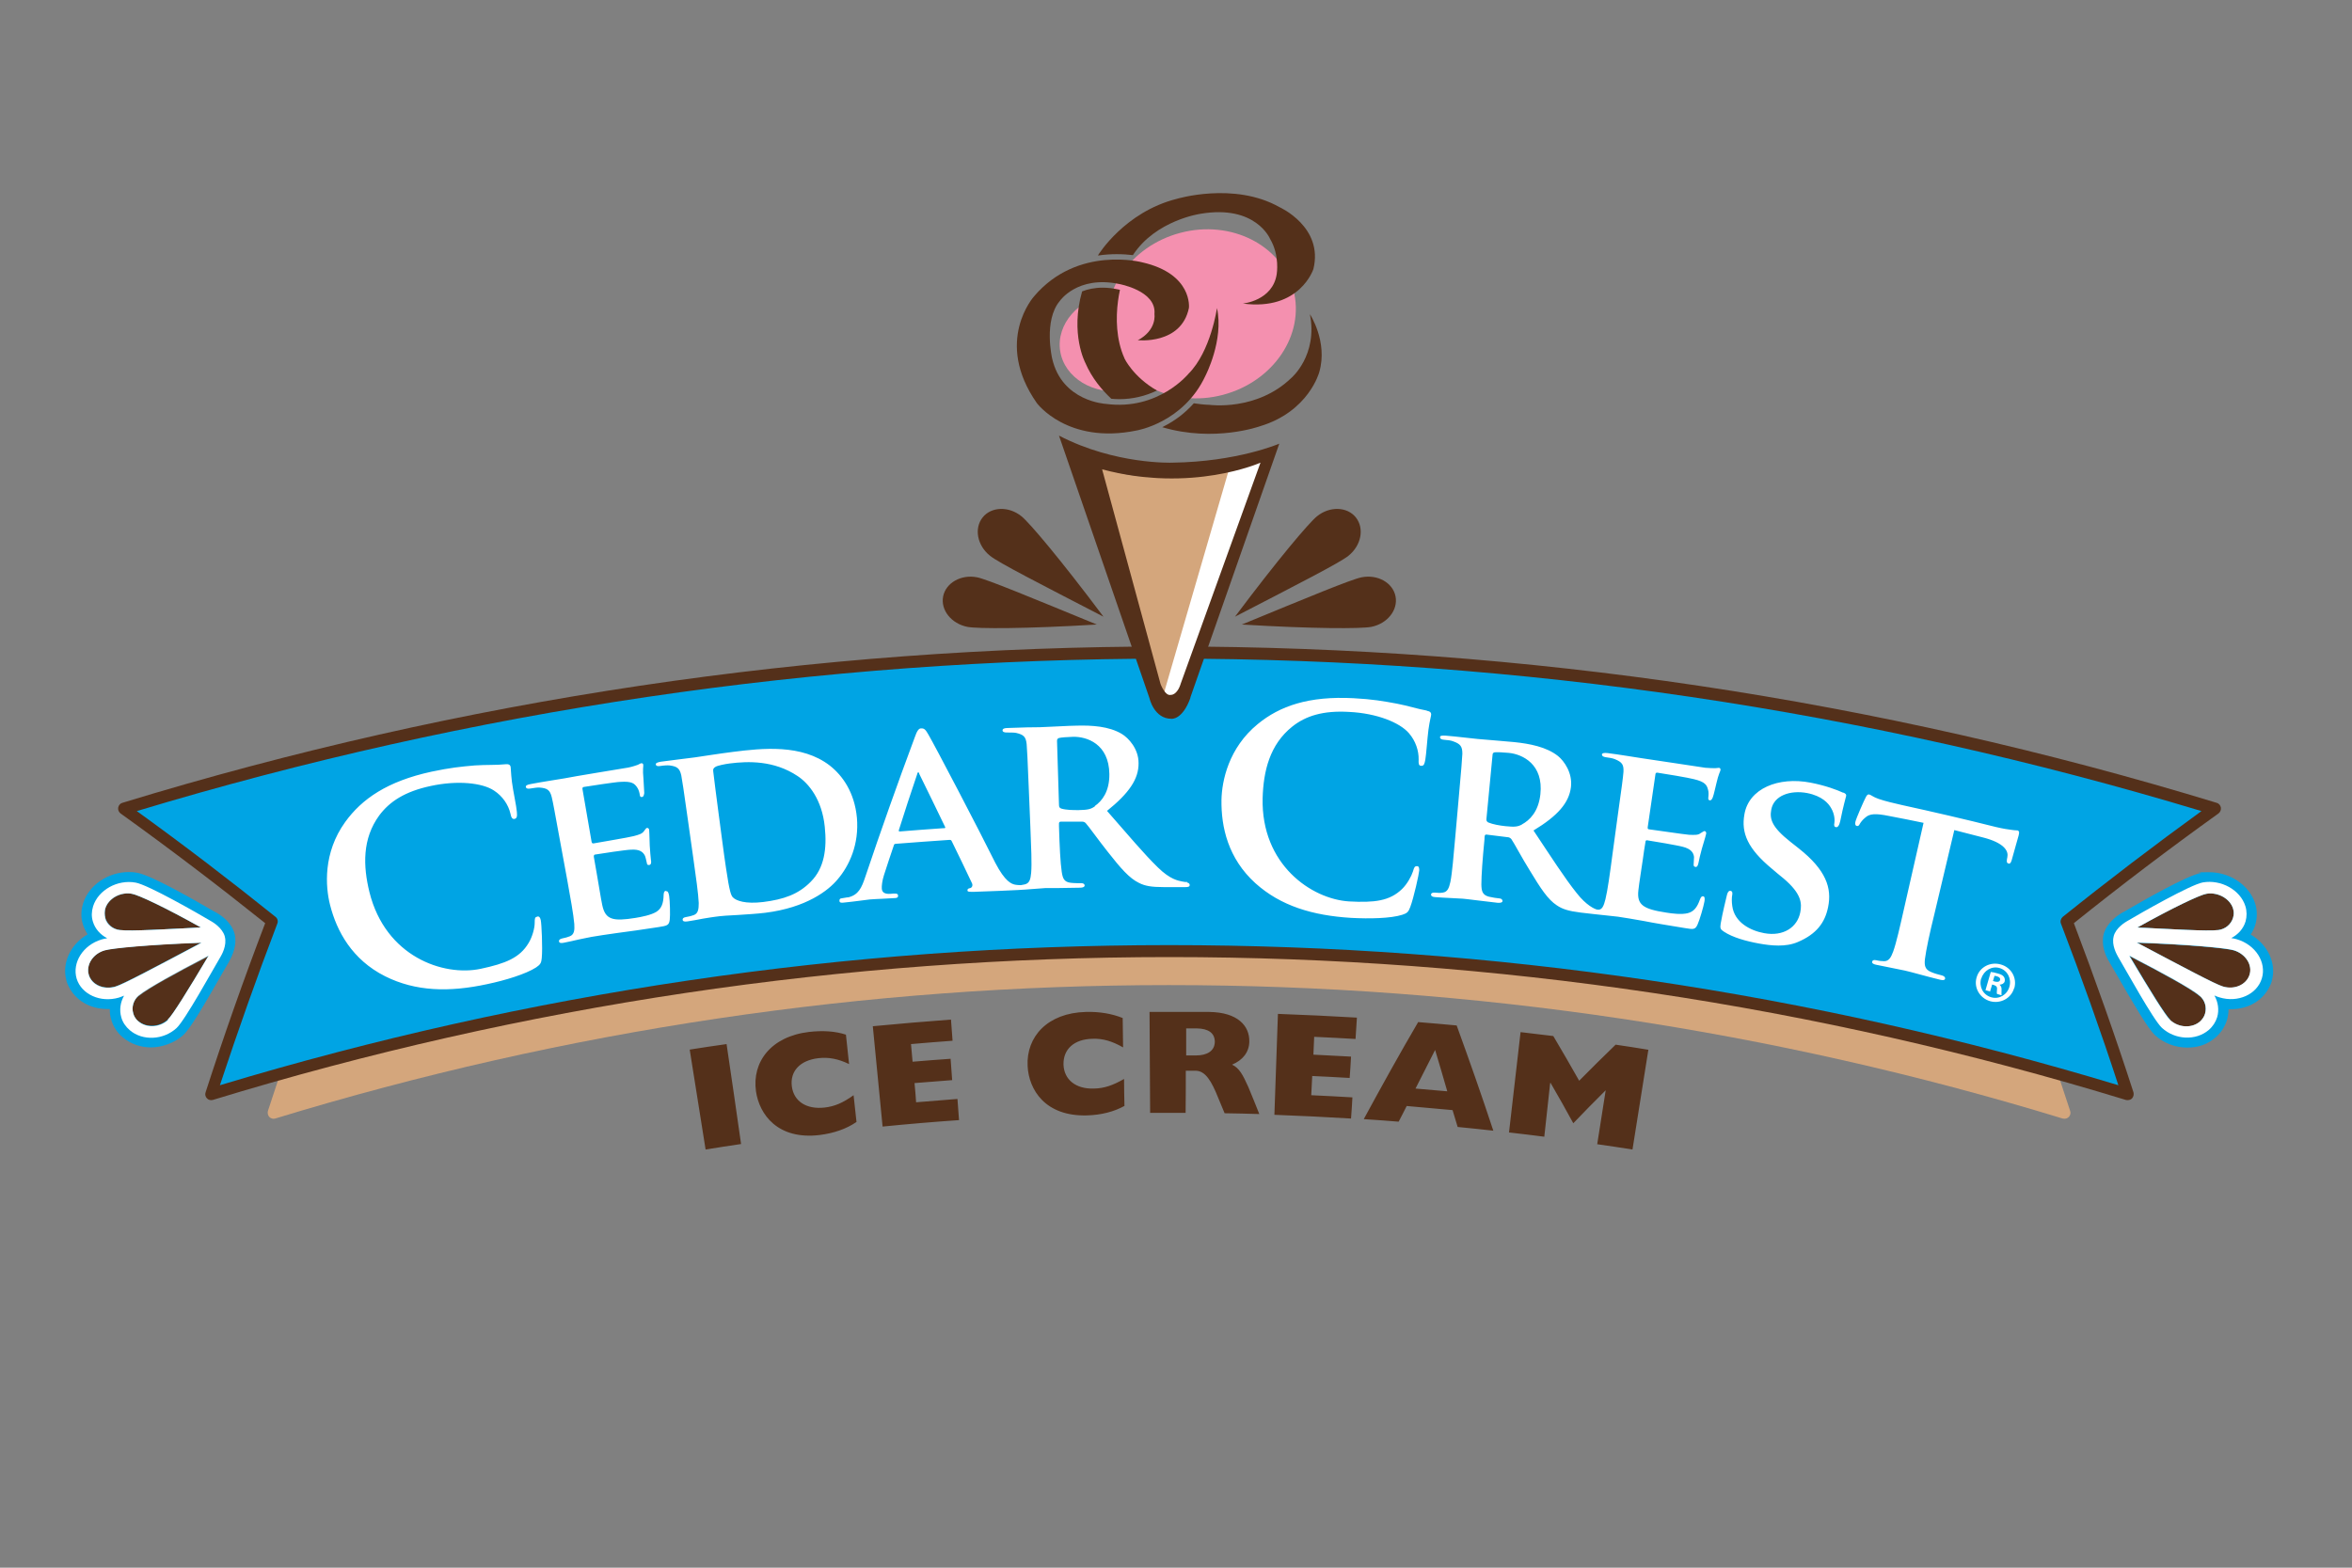 <svg xmlns="http://www.w3.org/2000/svg" id="Layer_3" version="1.1" viewBox="0 0 1200 800"><rect x="0" y="0" width="1200" height="800" fill="#808080" stroke="none"/><defs><style>.parlor0{fill:#00a4e4}.parlor1{fill:#fff}.parlor2{fill:#f490af}.parlor3{fill:#d4a67c}.parlor4{fill:#54301a}</style></defs><path id="ice_cream" d="M352 535.6c6.2-1 12.4-1.9 18.7-2.8 2.5 17 5 34 7.4 51-6 .9-12 1.8-18.1 2.8-2.7-17-5.4-34-8.1-50.9Zm84.9 37c-5.1 3.5-11.5 5.7-18.7 6.6-21.4 2.6-30.8-10.5-32.5-22.3-2.1-14.9 7.6-28 27.1-30.3 7-.8 13.4-.4 18.8 1.4.5 5 1.1 10 1.6 15-5.6-2.7-10.4-3.6-15.7-3-9.3 1.1-14.5 6.6-13.5 14.4 1 7.6 7.4 11.8 16.6 10.8 5.3-.6 9.4-2.4 14.9-6.3.5 4.6 1 9.1 1.5 13.7Zm8.3-48.9c13.3-1.3 26.7-2.4 40-3.4.3 3.6.5 7.2.8 10.8-7.1.5-14.2 1.1-21.2 1.7.3 3 .5 6 .8 9 6.5-.5 12.9-1.1 19.4-1.5.3 3.7.5 7.3.8 10.9l-19.2 1.5c.3 3.3.6 6.5.8 9.8 7.1-.6 14.1-1.1 21.1-1.7.3 3.6.5 7.2.8 10.8q-19.5 1.35-39 3.3c-1.7-17.1-3.3-34.2-5-51.3Zm128.6 40.6c-5.3 3-12 4.7-19.2 4.9-21.5.6-29.7-13.3-30.3-25.1-.8-15 10.1-27.2 29.7-27.7 7-.2 13.3.9 18.8 3.1 0 5 .2 10 .2 15-5.6-3.2-10.3-4.6-15.6-4.4-9.4.2-15 5.3-14.8 13.2.3 7.7 6.3 12.5 15.5 12.2 5.3-.1 9.6-1.6 15.4-4.9 0 4.6.1 9.2.2 13.8Zm12.7-47.9H617c14.5.2 20.6 7.1 20.4 15.2-.1 5.3-3.3 9.4-8.8 11.7 3.7 1.7 5.5 5.2 8.3 11.4 1.9 4.6 3.8 9.2 5.6 13.8-5.9-.2-11.8-.3-17.7-.4-1.1-2.6-2.1-5.1-3.2-7.7-3.5-8.8-6.6-13.9-11.5-14H605c0 7.2 0 14.3-.1 21.5h-18.1zm23.7 22.2c5.7 0 9.5-2.3 9.6-6.9 0-4.5-3.2-6.8-9.2-6.9h-5.4v13.8h5.1Zm41.9-21.2c13.4.5 26.8 1.1 40.2 1.9-.2 3.6-.5 7.2-.7 10.9-7.1-.4-14.1-.8-21.1-1.1-.1 3-.3 6.1-.4 9.1 6.4.3 12.8.7 19.2 1-.2 3.6-.4 7.3-.7 10.9-6.3-.4-12.7-.7-19.1-1-.2 3.3-.3 6.5-.5 9.8 7 .3 14 .7 21 1.1-.2 3.6-.4 7.2-.7 10.8-13-.8-26.1-1.4-39.1-1.9.6-17.2 1.2-34.3 1.8-51.5Zm71.6 4.2c6.5.5 13 1.1 19.5 1.7 6.5 17.9 12.8 35.8 18.7 53.7-6.1-.7-12.1-1.3-18.2-1.9-.9-2.9-1.7-5.7-2.6-8.6l-23.4-2.1c-1.4 2.7-2.7 5.4-4.1 8-5.9-.5-11.8-.9-17.8-1.3 9-16.6 18.2-33.2 27.8-49.6Zm14.7 35.3c-2-7-4.1-14.1-6.2-21.1-3.4 6.6-6.7 13.1-10 19.7 5.4.5 10.8.9 16.2 1.4m49.7 23.2c-6.1-.8-12.2-1.5-18.2-2.2 2-17.1 3.9-34.1 5.9-51.2 5.6.7 11.2 1.3 16.7 2q6.75 11.4 13.2 22.8c6.1-6.2 12.3-12.3 18.6-18.4 5.6.8 11.2 1.7 16.7 2.6-2.7 17-5.4 33.9-8.1 50.9-6-.9-12-1.9-18-2.7 1.4-9.1 2.9-18.2 4.3-27.3v-.2c-5.6 5.6-11.1 11.1-16.5 16.8-3.8-6.9-7.6-13.8-11.6-20.6 0 0-.1 0-.2.1-1 9.1-2 18.3-3 27.4Z" class="parlor4"/><g id="fleurons"><path d="M1139.7 484.9c6 1.8 9.7 7.4 8.1 12.5s-7.7 7.8-13.6 6c-3.8-1.1-19.9-9.7-43.9-22.4 27.2 1 45.6 2.8 49.4 3.9m-7.7-10.3c-6 .7-24.9-.5-37.4-1.1-1.5 0-2.8-.1-4.1-.2 18.1-10.1 31.8-16.6 35.2-17.2 5.8-1 12 2.4 13.6 7.5q.75 2.4 0 4.8c-1 3.3-3.9 5.7-7.4 6.2Zm-9.7 33.5c2.7 2.2 3.8 5.8 2.8 9.2-.4 1.5-1.4 2.9-2.6 4-4.1 3.5-10.8 3.2-15.1-.7-2.5-2.3-10.3-14.9-20.8-32.6 1.1.6 2.4 1.2 3.6 1.9 11 5.7 27.5 14.5 32 18.4Z" class="parlor4"/><path d="m1076 490.5.5 1 .2.3 2.5 4.3c9.9 17.2 16.7 28.8 20.3 32.2 4.4 4 10.4 6.3 16.4 6.3s10.5-1.8 14.4-5.1c2.8-2.4 4.8-5.5 5.9-8.9.5-1.8.8-3.7.8-5.6h1.3c8.9 0 16.4-4.5 19.9-12 .8-1.7.9-2.5.9-2.5 2.5-8.9-2.1-18.5-10.8-23.6q1.65-2.4 2.4-5.1c1-3.4 1-7.2-.1-10.7-2.9-9.3-12.8-16-23.4-16s-2.9.1-4.3.4c-7.2 1.3-29.7 14.2-39.1 19.7l-.8.4-.5.3c-2.2 1.3-7.6 5-9.2 10.8-1.4 5.6 1 11.1 2.7 13.9Zm31.4 30c-2.5-2.3-10.3-14.9-20.8-32.6 1.1.6 2.4 1.2 3.6 1.9 11 5.7 27.5 14.5 32 18.4 2.7 2.2 3.8 5.8 2.8 9.2-.4 1.5-1.4 2.9-2.6 4-4.1 3.5-10.8 3.2-15.1-.7Zm26.8-17c-3.8-1.1-19.9-9.7-43.9-22.4 27.2 1 45.6 2.8 49.4 3.9 6 1.8 9.7 7.4 8.1 12.5s-7.7 7.8-13.6 6m-39.6-30c-1.5 0-2.8-.1-4.1-.2 18.1-10.1 31.8-16.6 35.2-17.2 5.8-1 12 2.4 13.6 7.5q.75 2.4 0 4.8c-1 3.3-3.9 5.7-7.4 6.2-6 .7-24.9-.5-37.4-1.1Z" class="parlor0"/><path d="M1078.4 477.9c-1.2 4.4 1.7 9.3 2.1 10.1 4.1 6.9 18.1 32.4 22.5 36.5 6.7 6.2 17.4 6.7 23.9 1.1 2.1-1.8 3.5-4 4.3-6.5 1.1-3.7.5-7.7-1.4-11.1 1.1.5 2 .8 2.7 1 9.3 2.8 19-1.5 21.5-9.7s-3.2-17.2-12.8-20c-.7-.2-1.7-.4-2.8-.6 3.5-1.8 6.2-4.8 7.3-8.5.7-2.5.7-5.2-.1-7.8-2.6-8.3-12.4-13.7-21.7-12.1-6.2 1.1-31.8 15.7-38.7 19.8-.7.4-5.7 3.3-6.8 7.7Zm53.6-3.3c-6 .7-24.9-.5-37.4-1.1-1.5 0-2.8-.1-4.1-.2 18.1-10.1 31.8-16.6 35.2-17.2 5.8-1 12 2.4 13.6 7.5q.75 2.4 0 4.8c-1 3.3-3.9 5.7-7.4 6.2Zm-41.8 6.4c27.2 1 45.6 2.8 49.4 3.9 6 1.8 9.7 7.4 8.1 12.5s-7.7 7.8-13.6 6c-3.8-1.1-19.9-9.7-43.9-22.4m-3.6 6.8c1.1.6 2.4 1.2 3.6 1.9 11 5.7 27.5 14.5 32 18.4 2.7 2.2 3.8 5.8 2.8 9.2-.4 1.5-1.4 2.9-2.6 4-4.1 3.5-10.8 3.2-15.1-.7-2.5-2.3-10.3-14.9-20.8-32.6Z" class="parlor1"/><path d="M53.4 484.9c-6 1.8-9.7 7.4-8.1 12.5s7.7 7.8 13.6 6c3.8-1.1 19.9-9.7 43.9-22.4-27.2 1-45.6 2.8-49.4 3.9m7.7-10.3c6 .7 24.9-.5 37.4-1.1 1.5 0 2.8-.1 4.1-.2-18.1-10.1-31.8-16.6-35.2-17.2-5.8-1-12 2.4-13.6 7.5q-.75 2.4 0 4.8c1 3.3 3.9 5.7 7.4 6.2Zm9.7 33.5c-2.7 2.2-3.8 5.8-2.8 9.2.4 1.5 1.4 2.9 2.6 4 4.1 3.5 10.8 3.2 15.1-.7 2.5-2.3 10.3-14.9 20.8-32.6-1.1.6-2.4 1.2-3.6 1.9-11 5.7-27.5 14.5-32 18.4Z" class="parlor4"/><path d="M119.7 476.6c-1.5-5.9-6.9-9.5-9.2-10.8l-.5-.3-.8-.4c-9.4-5.5-31.9-18.4-39.1-19.7-1.4-.3-2.8-.4-4.3-.4-10.7 0-20.5 6.7-23.4 16-1.1 3.6-1.2 7.3-.1 10.7.5 1.8 1.4 3.5 2.4 5.1-8.7 5-13.3 14.7-10.8 23.6 0 0 .1.8.9 2.5 3.5 7.5 11 12 19.9 12H56c0 1.9.2 3.8.8 5.6 1 3.4 3 6.5 5.9 8.9 3.9 3.3 9 5.1 14.4 5.1s12.1-2.3 16.4-6.3c3.7-3.4 10.4-14.9 20.3-32.2l2.5-4.3.2-.3.5-1c1.6-2.8 4.1-8.3 2.7-13.9Zm-49.1 44.6c-1.3-1.1-2.2-2.5-2.6-4-1-3.3.1-6.9 2.8-9.2 4.6-3.8 21-12.7 32-18.4 1.3-.7 2.5-1.3 3.6-1.9-10.5 17.7-18.4 30.4-20.8 32.6-4.3 3.9-11 4.2-15.1.7Zm-25.3-23.8c-1.5-5.1 2.1-10.8 8.1-12.5 3.8-1.1 22.2-2.9 49.4-3.9-24.1 12.8-40.1 21.3-43.9 22.4-6 1.8-12.1-.9-13.6-6m15.8-22.8c-3.5-.4-6.5-2.8-7.4-6.2-.4-1.5-.4-3.2 0-4.8 1.6-5.2 7.8-8.6 13.6-7.5 3.4.6 17.2 7.1 35.2 17.2-1.3 0-2.7.1-4.1.2-12.5.6-31.4 1.8-37.4 1.1Z" class="parlor0"/><path d="M114.7 477.9c-1.2-4.4-6.1-7.3-6.8-7.7-6.9-4.1-32.4-18.7-38.7-19.8-9.3-1.7-19.1 3.8-21.7 12.1-.8 2.6-.9 5.3-.1 7.8 1.1 3.7 3.8 6.7 7.3 8.5-1.2.2-2.2.4-2.8.6-9.5 2.8-15.2 11.8-12.8 20 2.5 8.1 12.2 12.4 21.5 9.7.7-.2 1.6-.6 2.7-1-1.9 3.4-2.5 7.3-1.4 11.1.7 2.5 2.2 4.7 4.3 6.5 6.5 5.6 17.2 5.1 23.9-1.1 4.4-4.1 18.4-29.6 22.5-36.5.4-.7 3.3-5.6 2.1-10.1Zm-61-9.5c-.4-1.5-.4-3.2 0-4.8 1.6-5.2 7.8-8.6 13.6-7.5 3.4.6 17.2 7.1 35.2 17.2-1.3 0-2.7.1-4.1.2-12.5.6-31.4 1.8-37.4 1.1-3.5-.4-6.5-2.8-7.4-6.2Zm5.2 35.1c-6 1.8-12.1-.9-13.6-6s2.1-10.8 8.1-12.5c3.8-1.1 22.2-2.9 49.4-3.9-24.1 12.8-40.1 21.3-43.9 22.4m26.8 17c-4.3 3.9-11 4.2-15.1.7-1.3-1.1-2.2-2.5-2.6-4-1-3.3.1-6.9 2.8-9.2 4.6-3.8 21-12.7 32-18.4 1.3-.7 2.5-1.3 3.6-1.9-10.5 17.7-18.4 30.4-20.8 32.6Z" class="parlor1"/></g><g id="banner"><path d="M1098 431.2c-.2-1.1-1-2.1-2.1-2.4-162-49.5-330-74.6-499.4-74.6s-337.4 25.1-499.4 74.6c-1.1.3-1.9 1.3-2.1 2.4s.3 2.3 1.2 3c23.4 16.8 46.6 34.4 68.8 52.2-10.1 26.5-19.6 53.6-28.3 80.5-.3 1.1 0 2.3.7 3.1.8.8 2 1.1 3 .8 147.9-45.2 301.3-68.1 456-68.1s308.1 22.9 456 68.1c.3 0 .6.1.9.1.8 0 1.6-.3 2.2-.9.8-.8 1.1-2 .7-3.1-8.7-26.9-18.2-54-28.3-80.5 22.3-17.8 45.4-35.4 68.8-52.2.9-.7 1.4-1.8 1.2-3Z" class="parlor3"/><path d="M1085.5 558.4c-318.7-97.4-659.2-97.4-977.8 0 9.5-29.5 19.9-58.9 31.1-88.2-24.5-19.7-49.7-38.8-75.6-57.4 347.7-106.3 719.2-106.3 1066.9 0-25.9 18.6-51.1 37.8-75.6 57.4 11.2 29.3 21.6 58.8 31.1 88.2Z" class="parlor0"/><path d="M1085.5 561.4c-.3 0-.6 0-.9-.1-158.3-48.4-322.5-72.9-488-72.9s-329.7 24.5-488 72.9c-1.1.3-2.3 0-3-.8-.8-.8-1.1-2-.7-3.1 9.3-28.8 19.5-57.8 30.4-86.3-23.9-19.1-48.7-38-73.8-56-.9-.7-1.4-1.8-1.2-3 .2-1.1 1-2.1 2.1-2.4 173.3-53 353.1-79.8 534.3-79.8s361 26.9 534.3 79.8c1.1.3 1.9 1.3 2.1 2.4s-.3 2.3-1.2 3c-25.1 18-49.9 36.8-73.8 56 10.8 28.5 21.1 57.5 30.4 86.3.3 1.1 0 2.3-.7 3.1-.6.6-1.4.9-2.2.9Zm-488.9-79.1c164.2 0 327.1 24 484.2 71.5-9-27.6-18.9-55.3-29.3-82.5-.5-1.2 0-2.6.9-3.4 22.9-18.4 46.7-36.5 70.8-54-170.9-51.6-348.1-77.8-526.7-77.8s-355.8 26.2-526.7 77.8c24.1 17.4 47.9 35.6 70.8 54 1 .8 1.4 2.2.9 3.4-10.4 27.2-20.2 55-29.3 82.5 157.2-47.4 320-71.5 484.2-71.5Z" class="parlor4"/></g><path id="cedar_crest" d="M339.7 454.6c-.8.1-1 .7-1.1 1.9-.1 4.6-1.1 7.1-3.7 8.8-2.8 1.7-7.6 2.6-10.6 3.1-11.7 1.9-15.4.9-17-6.4-.7-3.1-2.1-12.3-2.8-16-.5-2.9-1-5.7-1.5-8.6-.1-.6 0-1.2.5-1.3 2.9-.5 16.2-2.5 18.4-2.5 4.4-.3 6.2 1.1 7.2 3.2.5 1.4.7 2.8 1 3.9 0 .5.4.8 1.2.7 1.1-.2 1-1.7.8-2.6-.1-.8-.5-5.1-.6-7.3-.2-5.6-.2-7.4-.3-8 0-.6-.6-1.1-1.1-1-.5 0-.8.8-1.6 1.7-.9 1.3-2.6 1.8-5.3 2.5-2.6.7-17.8 3.2-20.4 3.7-.7.1-.9-.4-1-1-1.5-8.9-3.1-17.7-4.6-26.6-.1-.6 0-1.1.6-1.2 2.4-.4 16.7-2.6 18.7-2.6 6-.4 7.2.9 8.5 2.7.9 1.2 1.3 3 1.4 3.8.1.9.4 1.4 1.2 1.2.9-.1 1-1.5 1.1-2 0-1.3-.4-6.1-.4-7.2-.5-5 0-6.4-.1-7.1 0-.5-.3-1-1-.9-.5 0-1.2.6-1.8.8-.9.3-2.8 1-4.9 1.4-2.3.4-28.8 4.7-32.5 5.5-3.4.6-11 1.7-17.2 2.9-1.8.3-2.7.8-2.5 1.5.1.8 1 1 2.2.8 1.8-.3 3.8-.6 4.8-.5 4 .3 5.3 1.3 6.2 4.9.8 3.4 1.3 6.4 4.3 22.7 1.2 6.3 2.3 12.6 3.5 19 1.8 9.9 3.3 18.3 3.7 23 .2 3.2 0 5.4-2.3 6.3-1 .4-2.3.8-3.9 1.1-1.4.3-1.7 1-1.6 1.5.1.8 1 1 2.4.7 2.3-.4 5.1-1.1 7.8-1.7 2.7-.5 5.1-1.1 6.4-1.3 3.4-.6 7.6-1.2 13.2-2 5.6-.7 12.5-1.7 21-3 4.3-.7 5.3-.8 5.7-3.7.3-2.3.1-9.8-.3-12.2-.2-1.1-.5-2.5-1.4-2.4Zm97.5-37.3c-1.2-12.9-7.3-21.5-13.8-26.6-14.3-11.1-34.5-8.9-49.5-7-7.2.9-15.8 2.3-19.4 2.8-3.4.5-11 1.3-17.3 2.2-1.8.3-2.7.7-2.6 1.4.1.8 1 1 2.2.8 1.8-.3 3.8-.4 4.8-.3 3.9.5 5.2 1.5 6 5.1.6 3.4 1.1 6.5 3.4 22.9.9 6.4 1.8 12.7 2.7 19.1 1.4 9.9 2.6 18.4 2.8 23.1 0 3.2-.3 5.4-2.6 6.2-1 .4-2.3.7-4 1-1.4.2-1.7.9-1.6 1.4.1.8.9 1 2.4.8 2.3-.3 5.2-.9 7.9-1.4 2.7-.4 5.2-.9 6.5-1 2.8-.4 7-.7 11.6-.9 4.6-.3 9.6-.6 13.7-1.1 21-2.6 32.3-11.4 37-17.1 5.9-6.9 11-17.8 9.8-31.5ZM413.6 450c-6.3 6.4-13.8 9-24.2 10.3-9 1.1-13.8-.6-15.5-2.4-1.1-1-1.8-4.8-2.3-7.5-.4-2.1-1.7-10.4-3.2-21.9-.6-4.5-1.2-9.1-1.8-13.6-1.1-8.5-2.3-17.5-2.7-21.2-.2-1.3.2-1.8 1.2-2.4.9-.6 4.8-1.4 7.2-1.7 9.4-1.2 22.6-1.6 34.6 6.4 5.8 3.8 12.5 12.1 13.9 25.9 1.2 11.3-.3 21.2-7.1 28Zm-139.5 17.8c-1.2.2-1.3.8-1.3 3.2 0 2.6-1.2 7.1-3.1 10.2-4.5 7.6-11.8 10.5-24.5 13.2-19 4-48.5-6.2-56.7-39.1-3.3-13.4-3.7-27.3 5-39.2 5.3-7.1 13.1-12.2 26.2-15 13.8-3 26.4-1.6 32.3 2.3 4.5 2.9 7.4 7.4 8.4 11.7.4 2 .9 3 2.1 2.8 1.3-.3 1.4-1.4 1.2-3.6-.2-2.9-1.9-10.5-2.5-15.2-.6-5-.5-6.7-.7-7.9-.2-.8-.9-1.4-2.6-1.2-4.6.5-9.7.2-15.6.6-7.1.6-12.8 1.2-22.2 3.2-22.5 4.9-35.5 13.9-44 25.7-11.3 15.7-10.1 32.9-7.7 42.3 3.4 13.4 11.2 27.9 28.1 36.4 15.6 7.8 32.7 8.2 52.1 4 9.1-1.9 19.6-5.1 24.9-8.5 2.2-1.5 2.7-2.3 2.9-4.8.5-5-.1-17.6-.5-19.3-.2-1.1-.7-2.1-1.7-1.9Zm603.1-76c-.5 0-1.3.2-2 .2-1 0-2.9 0-5.1-.2-2.3-.3-28.8-4.4-32.6-4.9-3.4-.5-11-1.8-17.3-2.6-1.8-.2-2.8 0-2.9.7 0 .8.7 1.2 1.9 1.4 1.8.2 3.8.6 4.7 1 3.7 1.5 4.6 2.8 4.4 6.5-.3 3.5-.7 6.5-3 22.9-.9 6.4-1.7 12.7-2.6 19.1-1.3 9.9-2.5 18.5-3.6 23-.8 3.1-1.6 5.7-4.1 5.3-1.3-.2-5.7-2.2-10.6-8.5-6.1-7.6-13-18.4-22-31.9 12.4-7.5 18.1-14.1 19.1-22.1.9-7.3-3.5-13.4-6.6-15.9-5.9-4.7-14.6-6.3-22.3-7.1-3.7-.4-14.6-1.2-18.7-1.6-2.5-.2-10.1-1.2-16.4-1.7-1.8-.1-2.8 0-2.8.8s.7 1.2 2 1.3c1.8.1 3.8.4 4.7.8 3.7 1.3 4.7 2.6 4.7 6.3-.2 3.5-.4 6.5-1.9 23.1-.6 6.4-1.1 12.8-1.7 19.2-.9 10-1.6 18.6-2.5 23.1-.7 3.2-1.5 5.2-3.9 5.5-1.1.2-2.4.2-4.1 0-1.4-.1-1.9.5-1.9 1 0 .8.7 1.2 2.1 1.3 4.6.4 11.9.6 14.1.8 1.7.1 11.2 1.4 17.8 2.1 1.4.1 2.4-.1 2.5-.9 0-.5-.4-1.2-1.3-1.3-1.4-.1-3.9-.5-5.6-.9-3.5-.9-3.8-3-3.9-6.2 0-4.7.6-13.1 1.6-23.2 0-.5 0-1 .1-1.5 0-.6.5-.9 1-.8 3.5.4 7 .9 10.5 1.3.8 0 1.5.3 2.1 1 1.3 1.8 5.4 9.6 9.4 16 5.5 9.1 9.2 14.8 13.8 17.8 2.8 1.9 5.8 2.9 12.2 3.7 3.6.5 11.1 1.2 12.6 1.4s5.1.6 6.4.7c3.4.5 7.6 1.2 13.2 2.2 5.5 1.1 12.4 2.2 20.9 3.6 4.3.7 5.3.9 6.5-1.8 1-2.1 3.1-9.3 3.5-11.7.2-1.1.3-2.6-.6-2.7-.8-.1-1.1.3-1.6 1.4-1.5 4.3-3.2 6.4-6.3 7.2-3.2.8-8 .2-11-.3-11.7-1.8-15-3.9-14.2-11.3.3-3.2 1.8-12.3 2.3-16 .4-2.9.8-5.8 1.3-8.6 0-.6.3-1.1.8-1 2.9.4 16.1 2.7 18.2 3.3 4.3 1.1 5.5 3 5.8 5.2 0 1.4-.2 2.8-.2 4 0 .5.1.9.9 1.1 1.1.2 1.4-1.3 1.6-2.2.1-.8 1.1-5 1.7-7.1 1.6-5.3 2.1-7.1 2.2-7.7s-.2-1.2-.8-1.3c-.5 0-1 .5-2.1 1.1-1.2 1-3 .9-5.8.8-2.7-.2-17.9-2.5-20.5-2.8-.7 0-.7-.6-.6-1.3l3.9-26.7c0-.6.4-1 1-.9 2.4.3 16.6 2.7 18.6 3.3 5.9 1.4 6.6 3.1 7.2 5.2.5 1.4.3 3.3.2 4.1-.1.9 0 1.4.7 1.5.9.2 1.4-1.1 1.6-1.6.5-1.2 1.5-5.9 1.8-7 1.1-4.9 2-6.1 2.1-6.8 0-.5 0-1-.6-1.1Zm-100.6 28.9c-2.2 1.2-3.8 1.4-8.5.9-2.9-.3-6.4-.9-8.8-1.9-.8-.5-1-.9-.9-2 1-10.8 2.1-21.6 3.1-32.4 0-.9.4-1.3 1.2-1.4 1.2-.1 4.1 0 7.1.3 7.1.7 17.8 5.9 16.1 21.2-1 8.9-5.5 13.2-9.4 15.3Zm163.7-16.2c-3-1.4-8.8-3.6-16.5-5.1-16.5-3.2-31.6 3-33.8 16.2-1.7 9.5 1.7 17.5 14 27.7 2 1.7 4 3.4 6 5 9.2 7.8 9.4 12.7 8.5 17.3-1.5 7.6-8.6 12.4-18.4 10.6-7.1-1.3-15.2-5.5-16.3-13.9-.3-2-.3-4.4 0-5.7.1-.8.2-1.8-.9-2-.9-.2-1.6.9-1.9 2.5-.4 1.8-2.1 8.4-3.1 14.2-.4 2.4-.1 3 1.6 4.1 4.5 3 11.4 4.9 18 6.1 6.1 1.1 13.6 1.9 19.8-.8 9.4-4 13.8-9.8 15.4-17.8 2-9.7-1-18.9-14.9-29.9-1.4-1.1-2.9-2.3-4.3-3.4-9.5-7.5-10.7-11.6-9.8-16.4 1.3-7.3 9.8-10.1 18.3-8.5 7.7 1.5 10.9 5.3 12.2 7.6 2 3.3 1.9 6.7 1.7 7.7-.3 1.3 0 2 .8 2.1.9.2 1.7-.8 2.2-3.1 1.7-8.4 2.7-11.4 3-12.8.2-.8-.3-1.2-1.3-1.7Zm-334.5 45.6c-.9 0-1.6 0-2.8-.3-1.8-.4-5.9-.9-12.3-7.2-7-6.8-15.2-16.6-25.9-28.8 11.3-9.1 16.2-16.3 16.1-24.4 0-7.3-5.1-12.8-8.6-14.9-6.5-3.9-15.3-4.4-22.9-4.2-3.7 0-14.6.7-18.8.8-2.5 0-10.1.1-16.4.4q-2.7 0-2.7 1.2c0 .8.9 1.1 2.1 1.1 1.8 0 3.8 0 4.8.2 3.9.9 5 2 5.4 5.7.3 3.5.4 6.5 1.1 23.1.3 6.4.5 12.8.8 19.3.4 10 .8 18.6.4 23.3-.3 3.2-.8 5.3-3.2 5.9-.3 0-1.2.3-2.1.4-1 0-2.1-.1-2.6-.2-2.1-.3-5.4-1.6-10.4-11.2-8-16.2-30.7-59.6-34.1-65.4-1.4-2.4-2-3.3-3.8-3.2-1.2 0-2.1 1.4-3.2 4.6q-13.2 35.4-25.2 71.1c-1.9 5.7-3.5 9.2-8.6 10.5-1 0-2.3.4-3.4.5-.9 0-1.3.6-1.2 1.3 0 .9.8 1.1 2.2.9 6-.6 12.1-1.5 13.2-1.6 3.6-.3 9-.4 12.8-.7 1.2 0 1.8-.4 1.7-1.3 0-.6-.4-1.1-1.8-1-.6 0-1.1 0-1.7.1-3.5.3-4.7-.8-4.8-2.7-.1-1.3.2-4 1.1-6.8 1.6-5 3.3-10.1 5-15.1.2-.7.3-.8 1-.9 9.1-.7 18.3-1.4 27.4-2 .5 0 .9 0 1.2.7 3.5 7.1 6.9 14.2 10.3 21.4.6 1.3-.1 2.3-.9 2.5-1.2.2-1.4.6-1.4 1.2 0 .8 1.3.7 3.4.7 9.7-.3 18-.7 22.1-.9 4.6-.2 11.9-.9 14.1-1 1.7 0 11.2 0 17.9-.2 1.4 0 2.3-.4 2.3-1.2 0-.5-.6-1.1-1.5-1.1-1.4 0-3.9 0-5.6-.2-3.5-.4-4.1-2.4-4.6-5.6-.7-4.6-1.1-13.1-1.4-23.2v-1.5c0-.6.4-.9.9-.9h10.5c.8 0 1.5 0 2.2.7 1.5 1.6 6.6 8.8 11.3 14.7 6.6 8.4 11 13.5 16 15.9 3 1.5 6.2 2.1 12.6 2.1h11c1.4 0 2.2-.2 2.2-1.1 0-.5-.5-1.2-1.4-1.2Zm-124.1-27.5c-7.5.5-15.1 1.1-22.6 1.7-.4 0-.7-.2-.5-.7 3-9.5 6.1-19 9.3-28.4.1-.4.2-1 .6-1.1.3 0 .5.6.6 1 4.4 9 8.8 17.9 13.1 26.9.2.4 0 .6-.5.7Zm77-11.2c-2 1.5-3.6 1.9-8.3 2-2.9 0-6.4 0-9-.8-.8-.4-1.1-.7-1.1-1.9-.3-10.8-.7-21.7-1-32.5 0-.9.2-1.3 1-1.6 1.2-.3 4.1-.5 7.1-.6 7.1-.2 18.4 3.6 18.6 19 .1 9-3.8 13.8-7.4 16.3Zm471 12.4c-.4-.1-1.4 0-3.3-.3-1.8-.2-4.4-.6-8.2-1.5-15.9-4-31.9-7.7-47.9-11.2-3.9-.9-8.3-1.9-11.8-3.1-2.9-1-3.9-2.1-4.9-2.3-.7-.1-1.2.4-1.8 1.7-.5.8-4.9 10.7-5.2 12.4-.2 1.1 0 1.8.7 2 .8.2 1.2-.3 1.6-1.1.4-.7 1.3-2 2.8-3.2 2.2-2 5.2-2.2 12.1-.8 5.9 1.1 11.8 2.3 17.6 3.5-3.3 14.4-6.5 28.7-9.8 43.1-2.2 9.8-4.1 18.2-5.7 22.6-1.1 3-2.2 4.9-4.6 4.9-1 0-2.4-.1-4.1-.5-1.4-.3-1.9.2-2 .7-.2.8.5 1.3 1.9 1.6 4.5 1 12.3 2.4 14.8 3 3.2.7 10.7 2.9 18.1 4.7 1.3.3 2.3.2 2.4-.6.1-.5-.2-1.2-1.5-1.6-1.7-.4-4.2-1.1-5.7-1.8-3.2-1.3-3.4-3.5-3.1-6.5.6-4.8 2.4-13.2 4.8-22.9 3.4-14.3 6.8-28.7 10.2-43 4.9 1.3 9.9 2.5 14.8 3.8 10.5 2.7 12.8 6.8 12.3 9.6 0 .4-.1.8-.2 1.2-.3 1.7-.1 2.2.8 2.5.7.2 1.1-.4 1.5-1.5.7-2.7 3-10.5 3.6-12.8.4-1.6.4-2.3-.4-2.5Zm-301.8-61.2c-4.6-.8-9.4-2.4-15.1-3.5-7-1.3-12.6-2.3-22.2-2.8-22.9-1.2-37.7 4-48.9 13.2-14.9 12.2-18.3 29-18.5 38.7-.2 13.9 3.4 29.9 17.3 42.5 12.9 11.6 29.2 16.5 48.9 17.7 9.2.5 20.2.3 26.1-1.6 2.5-.8 3.1-1.5 4-3.9 1.8-4.7 4.5-17 4.6-18.7 0-1.1-.1-2.2-1.1-2.2-1.2 0-1.5.5-2.1 2.7-.8 2.5-3 6.5-5.6 9-6.3 6.1-14.1 7-27 6.3-19.2-1.2-44.9-18.8-44.1-52.7.4-13.8 3.6-27.3 15.1-36.5 6.9-5.5 15.8-8.3 29.1-7.5 14.1.7 25.7 5.4 30.4 10.8 3.5 4 5.1 9.1 5 13.5-.1 2 0 3.2 1.3 3.2 1.4.1 1.7-1 2.1-3.1.5-2.8 1-10.7 1.6-15.3.7-5 1.3-6.6 1.4-7.8 0-.9-.5-1.6-2.2-1.9Z" class="parlor1"/><path d="M1027.6 504.3c-1.5 5.2-7 8.1-12.3 6.6-5.3-1.6-8.4-7-6.8-12.2 1.5-5.2 7-8.1 12.4-6.5 5.3 1.5 8.3 6.9 6.8 12.1Zm-16.8-5c-1.2 4.1.9 8.4 5.1 9.6 4 1.2 8.1-1.2 9.3-5.3s-.9-8.4-5-9.6c-4-1.2-8.1 1.3-9.3 5.3Zm4.4 6.6-2.2-.6 2.7-9.3c.9.1 2.1.3 3.7.8 1.8.5 2.5 1 3 1.7.4.6.6 1.4.4 2.3-.3 1.1-1.4 1.6-2.6 1.7.8.7 1.1 1.5 1 2.9-.1 1.5 0 2.1 0 2.5l-2.3-.7c-.2-.4-.1-1.3 0-2.5.1-1-.3-1.6-1.5-2l-1-.3-1.1 3.7Zm1.6-5.3 1 .3c1.2.3 2.3.2 2.6-.7s-.2-1.6-1.6-2c-.6-.2-1-.2-1.2-.2l-.8 2.7Zm-425-144.9c1.9 6.3 5.2 5.9 5.2 5.9 3 .7 5.2-5.6 5.2-5.6l43.7-121.7c-45.8 12.3-95.5 8.8-95.5 8.8l41.3 112.5Z" class="parlor1"/><path d="M594.4 352.1c-1.5 6.6-4.3 6.2-4.3 6.2-2.5.8-4.3-5.8-4.3-5.8l-23.9-113.8c37.7 12.8 66.4-3.5 66.4-3.5l-34 116.9Z" class="parlor3"/><path d="M659.9 147.9c6 22.8-10.1 46.8-36 53.6-25.8 6.8-51.6-6.3-57.6-29.1s10.1-46.8 36-53.6c25.8-6.8 51.6 6.3 57.6 29.1" class="parlor2"/><path d="M600 169.9c2.1 13.7-9.4 26.8-25.7 29.4s-31.3-6.5-33.4-20.2 9.4-26.8 25.7-29.4 31.3 6.5 33.4 20.1Z" class="parlor2"/><path d="M573.7 182.8c-1.1-2.4-1.9-4.9-2.5-7.4-2.4-10.2-1.3-20.5.2-27.5-.5-.1-.9-.2-.9-.2-2.7-.6-5.4-.9-7.9-.9-4.2 0-7.7.8-10.5 1.9-6.2 21.6 1.6 36.4 1.6 36.4 3.4 7.9 8.5 13.9 13.3 18.4 1.4.1 2.7.2 4 .2 6.8 0 13.2-1.5 19.3-4.4-12.2-7-16.6-16.4-16.6-16.4Zm-4.1-53.1c3.3 0 6.1.2 8.4.5 11.7-17.9 34.5-21.1 34.5-21.1 28.2-4.8 35.5 12.8 35.5 12.8 5 8.4 3.4 17.9 3.4 17.9-2 13.7-17.3 15.1-17.3 15.1 29.1 3.9 36-17.6 36-17.6 5.3-21.5-17.3-31.6-17.3-31.6-23.2-13.1-52.5-4.2-52.5-4.2-26.5 6.7-39.9 28.5-39.9 28.5 0 .1-.1.2-.2.4 3.4-.5 6.6-.7 9.5-.7Zm98.7 30.5c4.2 21.2-9.5 32.7-9.5 32.7-17.6 17-41.6 13.7-41.6 13.7-2.9-.1-5.6-.4-8.1-.8-4.9 5.5-10.2 9.1-14.6 11.4-.5.3-1 .5-1.5.8 26.7 7.9 49.9-.5 49.9-.5 24.9-7.5 30.2-27.6 30.2-27.6 4.5-15.6-4.8-29.6-4.8-29.6Z" class="parlor4"/><path d="M580.4 173.6s22.3 2.5 26.2-16.5c0 0 2-17.3-23.7-23.2 0 0-33-8.9-55.3 17.3 0 0-20.7 22.9 1.4 54.5 0 0 15.6 21.2 50.8 14 0 0 24-3.9 35.2-27.9 0 0 9.5-18.2 5.9-34.6 0 0-3.1 22.1-14.5 33.5 0 0-15.4 19-42.2 15.4 0 0-22.4-1.1-27.4-23.2 0 0-4.5-19.3 3.9-29.3 0 0 8.9-13.1 30.2-8.7 0 0 19.3 3.4 18.1 15.4 0 0 1.4 8.1-8.6 13.4Z" class="parlor4"/><path d="M607.4 356c-4.1 11.5-9.7 10.8-9.7 10.8-8.9 0-11.2-10.4-11.2-10.4l-46.2-134.1c28.7 14.9 57.7 13.8 57.7 13.8 33.2-.4 54.7-9.7 54.7-9.7L607.3 356Zm35.7-119.9s-35 15.6-80.8 3.4L592.1 349s2.3 6.3 5.2 5.6c0 0 3.3.4 5.2-6zM563 314.7c-32.3-16.7-53.8-27.7-57.9-31.1-6.5-5.2-8.2-13.9-3.8-19.5s13.4-5.9 19.9-.6c4.1 3.3 20 22.1 41.8 51.2m-3.4 4c-33.6-13.8-56-23.1-61.1-24.1-8.1-1.6-15.9 2.8-17.3 9.7-1.4 7 4.2 14 12.4 15.6 5.2 1 29.8 1 66-1.2m70.5-4c32.3-16.7 53.8-27.7 57.9-31.1 6.5-5.2 8.2-13.9 3.8-19.5s-13.4-5.9-19.9-.6c-4.1 3.3-20 22.1-41.8 51.2m69.5 5.2c8.2-1.6 13.8-8.6 12.4-15.6s-9.2-11.3-17.3-9.7c-5.2 1-27.6 10.3-61.1 24.1 36.2 2.2 60.8 2.2 66 1.2" class="parlor4"/></svg>